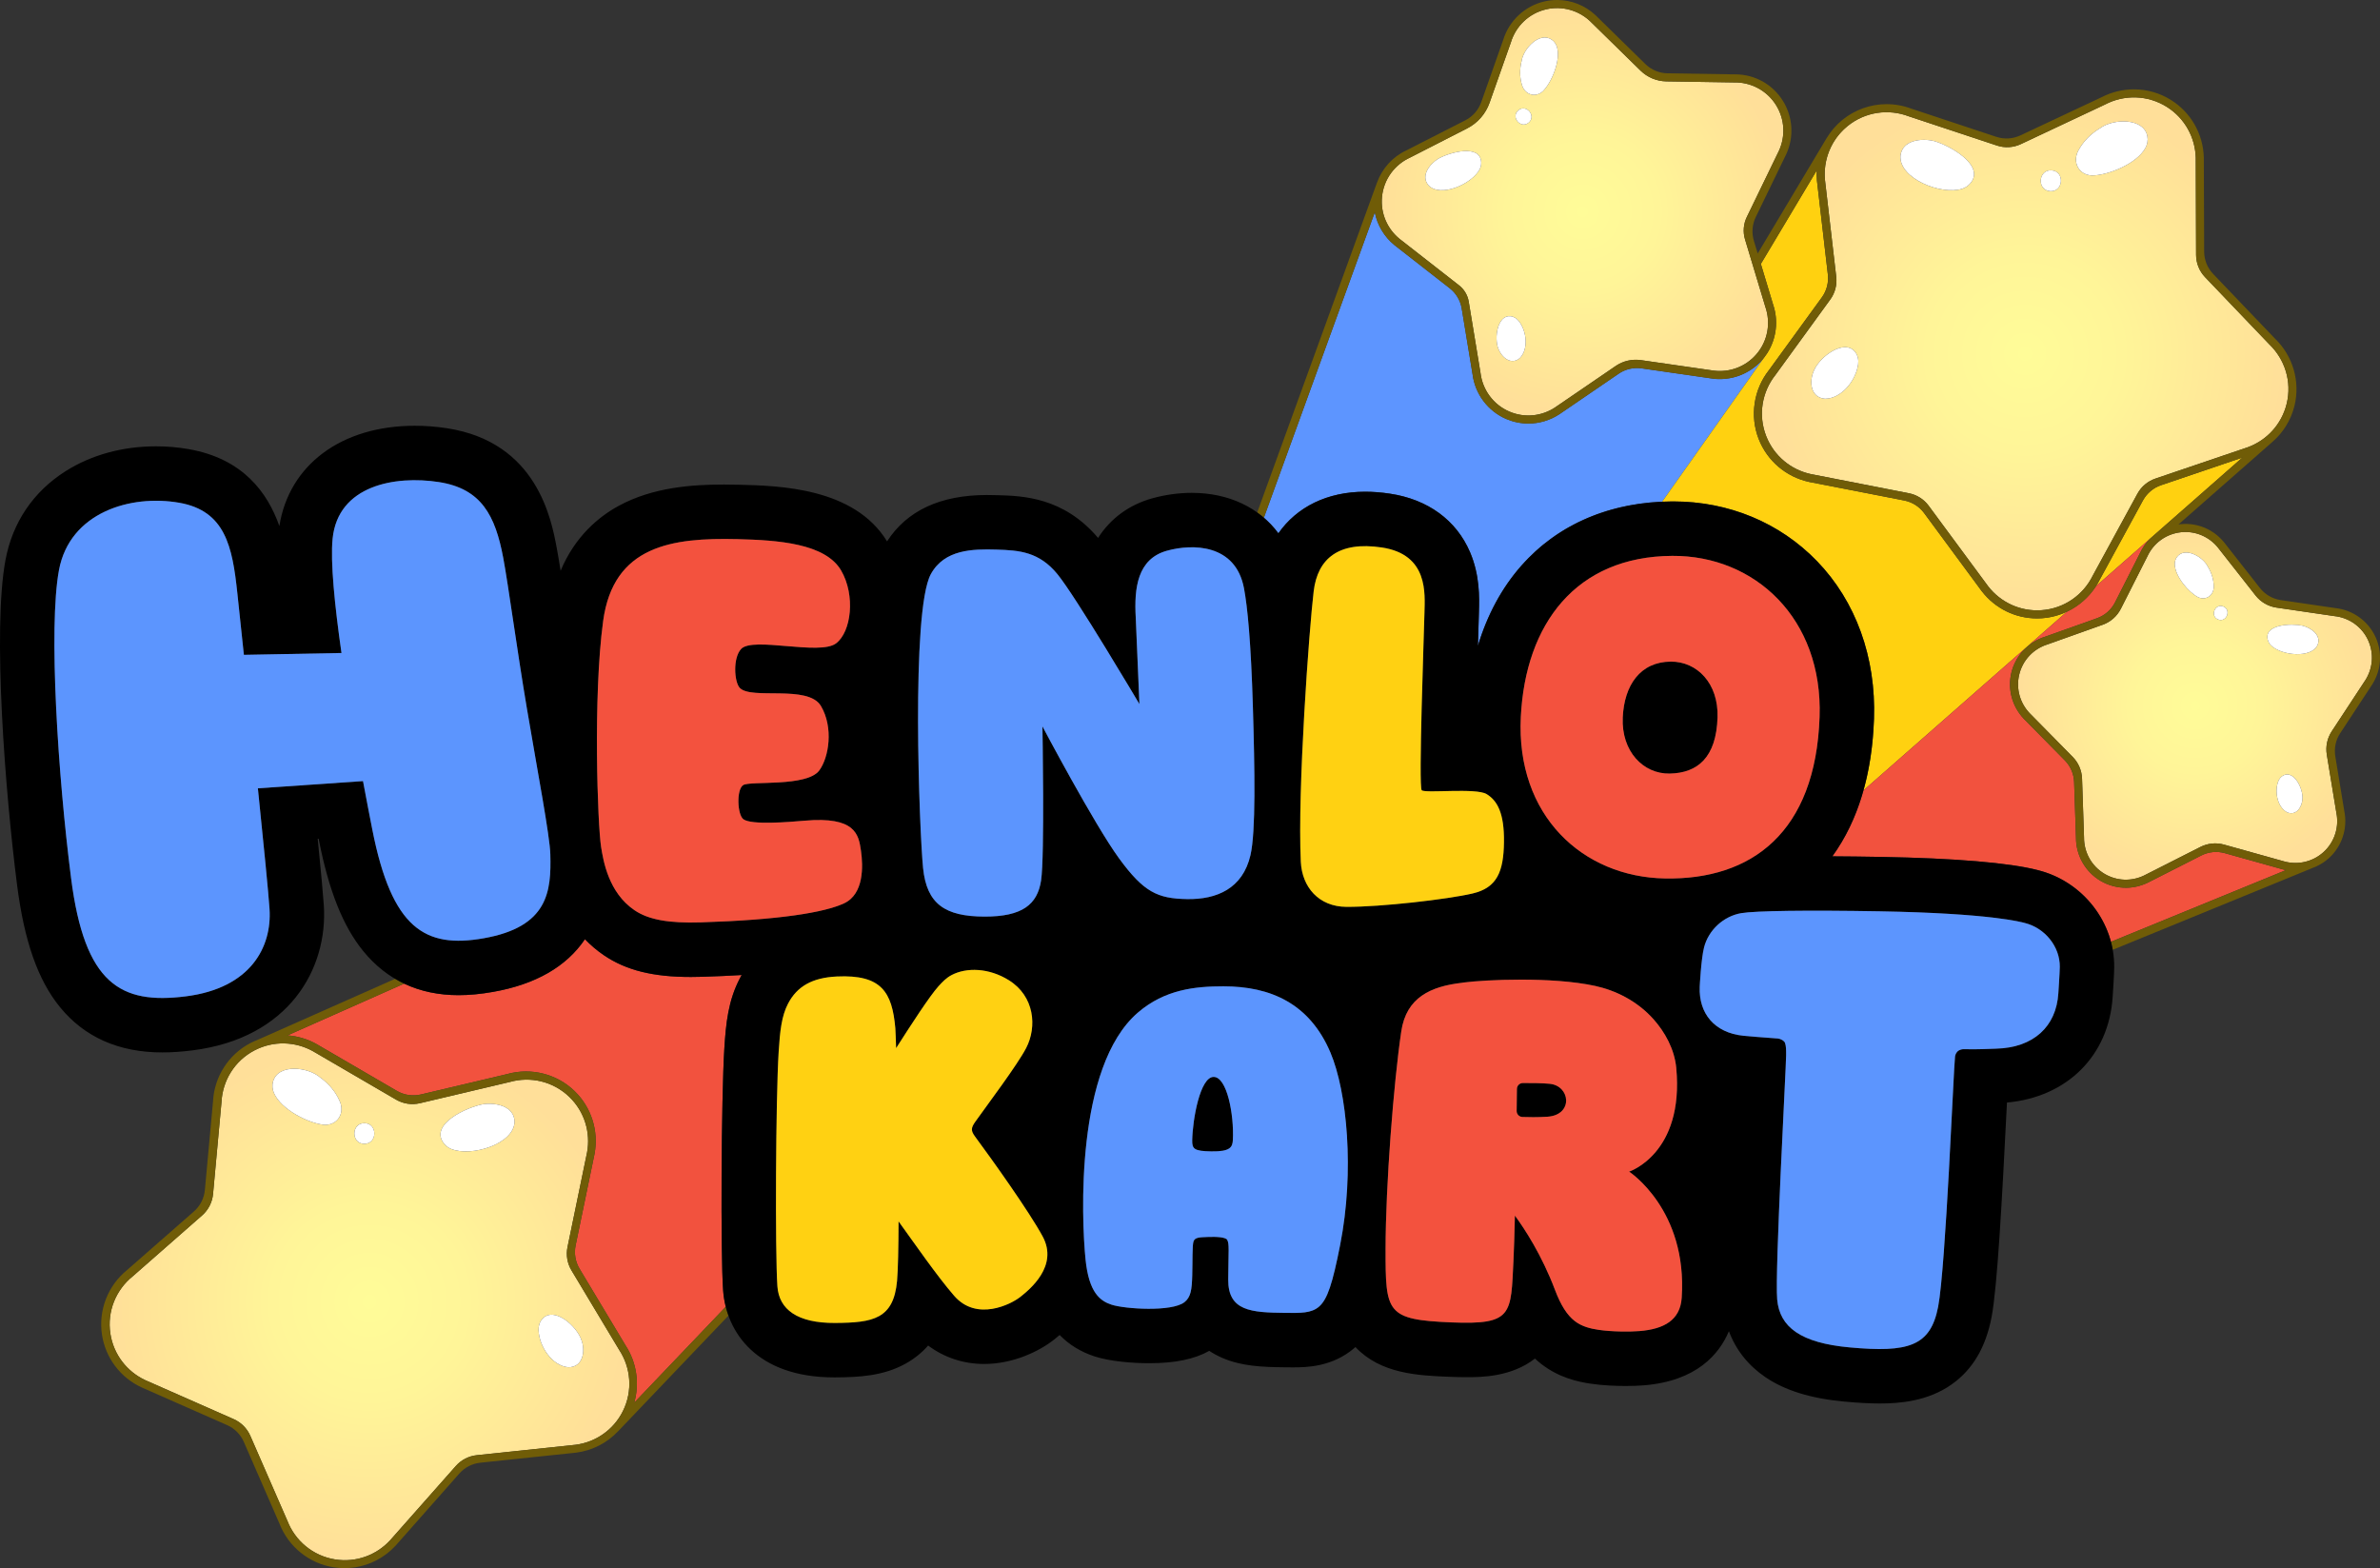 <?xml version="1.0" encoding="UTF-8"?><svg id="Layer_2" xmlns="http://www.w3.org/2000/svg" xmlns:xlink="http://www.w3.org/1999/xlink" viewBox="0 0 1180.724 777.927"><rect x="0" y="0" width="1180.724" height="777.927" fill="#333333" stroke="none"/><defs><style>.cls-1{fill:#5c95fe;}.cls-2{fill:#fff;}.cls-3{fill:#f2523e;}.cls-4{fill:url(#radial-gradient-4);}.cls-5{fill:#ffd112;}.cls-6{fill:url(#radial-gradient);}.cls-7{fill:#705c07;}.cls-8{fill:#5d95ff;}.cls-9{fill:url(#radial-gradient-2);}.cls-10{fill:#ffd110;}.cls-11{fill:url(#radial-gradient-3);}.cls-12{fill:#f3523e;}</style><radialGradient id="radial-gradient" cx="183.308" cy="645.805" fx="183.308" fy="645.805" r="128.55" gradientUnits="userSpaceOnUse"><stop offset="0" stop-color="#fffc98"/><stop offset=".378" stop-color="#fff598"/><stop offset=".915" stop-color="#ffe298"/><stop offset="1" stop-color="#ffdf99"/></radialGradient><radialGradient id="radial-gradient-2" cx="1088.945" cy="350.155" fx="1088.945" fy="350.155" r="87.016" xlink:href="#radial-gradient"/><radialGradient id="radial-gradient-3" cx="1004.702" cy="175.547" fx="1004.702" fy="175.547" r="128.932" xlink:href="#radial-gradient"/><radialGradient id="radial-gradient-4" cx="785.113" cy="105.056" fx="785.113" fy="105.056" r="100.337" xlink:href="#radial-gradient"/></defs><g id="logo_color"><g id="star_trail"><path class="cls-3" d="m348.521,484.563c-1.979.062-3.914.094-5.749.094-18.841,0-32.134-3.307-43.098-10.725-3.611-2.443-6.747-5.152-9.48-8.011-9.192,13.627-24.503,22.415-45.574,26.137-6.193,1.094-11.788,1.626-17.103,1.626h-.004c-9.972,0-18.992-1.925-27.011-5.723l-30.368,13.476-27.495,12.201c4.909.354,9.76,1.757,14.214,4.211l.325.188c.333.187.714.404,1.09.635l38.643,22.509c3.586,2.089,7.837,2.721,11.875,1.767l42.897-10.137c11.822-3.307,24.612-.06,33.4,8.483,8.265,8.034,11.966,19.611,9.901,30.968l-.074.364c-.073.382-.159.813-.258,1.244l-9.086,43.967c-.823,3.981-.118,8.125,1.973,11.61l22.772,37.947c5.551,8.452,7.054,18.88,4.355,28.424l45.382-47.551c-.687-2.739-1.122-5.505-1.314-8.248-1.29-18.438-.895-95.729.613-119.858.783-12.525,1.906-23.799,7.747-34.911.271-.515.559-1.036.856-1.559-5.913.355-12.361.652-19.432.874Z"/><path class="cls-8" d="m874.388,178.34c-5.311,6.171-13.028,9.71-21.176,9.71h-.475c-.957,0-1.912-.066-2.859-.199l-.308-.043c-.303-.039-.655-.087-1.007-.146l-34.154-4.92c-3.988-.575-8.047.368-11.374,2.641l-28.529,19.494c-.276.198-.559.388-.842.575l-.14.095c-4.627,3.003-9.895,4.564-15.305,4.564-3.776,0-7.464-.758-10.962-2.252-9.108-3.894-15.515-12.418-16.735-22.26l-5.376-32.579c-.655-3.968-2.778-7.545-5.948-10.02l-26.457-20.659c-.274-.205-.543-.417-.809-.632l-.199-.155c-5.101-4.185-8.474-9.948-9.704-16.243l-55.025,151.528c2.667,2.295,5.089,4.869,7.209,7.731,9.165-13.114,24.239-20.631,43.061-20.631,3.88,0,7.988.32,12.21.951,18.872,2.82,33.008,13.132,39.807,29.035,4.921,11.512,4.605,22.613,4.417,29.246-.013.472-.026.924-.035,1.352-.039,1.866-.179,6.334-.367,12.337-.033,1.048-.07,2.247-.111,3.559,4.611-15.348,11.857-28.819,21.568-39.806,17.289-19.558,41.362-30.467,69.844-31.728l50.604-71.571c-.269.345-.537.691-.824,1.025Z"/><path class="cls-10" d="m1069.065,265.094h0s26.384-23.174,26.384-23.174l16.968-14.904-40.305,13.682c-3.842,1.304-7.052,4.005-8.995,7.567l-21.346,39.139c-.57,1.156-1.215,2.261-1.902,3.333l28.602-25.123.593-.521Z"/><path class="cls-10" d="m1010.603,306.781c-10.792,0-20.787-4.909-27.424-13.467l-.221-.296c-.24-.315-.506-.669-.76-1.031l-27.622-37.437c-2.403-3.257-5.94-5.493-9.912-6.268l-45.755-8.924c-.344-.058-.777-.145-1.21-.236l-.224-.043c-11.424-2.512-20.724-10.439-24.967-21.223-4.511-11.466-2.556-24.588,5.099-34.266l26.211-36.062c2.385-3.282,3.449-7.341,2.981-11.371l-5.236-45.02c-.049-.35-.097-.789-.141-1.227l-.037-.316c-.158-1.713-.173-3.418-.081-5.106l-12.395,20.744-15.353,25.694,6.046,20.058c2.787,8.063,1.692,16.935-2.777,24.038l.007.003-.058.082c-.481.758-1.003,1.493-1.561,2.208l-50.604,71.571c1.612-.071,3.234-.118,4.874-.128l.61-.002c27.534,0,52.872,10.53,71.348,29.65,19.26,19.931,29.29,47.695,28.245,78.179-.443,12.909-2.2,24.752-5.222,35.519l100.935-88.656c-3.848,1.817-8.04,2.953-12.4,3.251-.796.054-1.602.082-2.396.082Z"/><path class="cls-3" d="m1132.384,431.261c-.245-.064-.533-.142-.823-.23l-27.835-7.793c-3.883-1.087-8.033-.678-11.629,1.147l-25.817,13.102c-.177.097-.447.231-.717.364l-.167.084c-3.268,1.561-6.819,2.399-10.349,2.461-4.56.08-9.055-1.11-12.999-3.44-7.552-4.463-12.202-12.682-12.151-21.465l-.927-27.505c-.137-4.053-1.793-7.907-4.639-10.796l-19.686-19.981c-.157-.151-.375-.375-.592-.601l-.108-.111c-5.718-6.086-7.996-14.49-6.15-22.54,1.961-8.55,8.379-15.475,16.763-18.091l25.775-9.179c3.884-1.383,7.088-4.204,8.952-7.881l12.388-24.438c1.248-2.725,2.973-5.149,5.04-7.208l.753-.661-27.596,24.239c-3.557,5.553-8.603,9.94-14.472,12.711l-100.935,88.656c-3.467,12.354-8.604,23.285-15.423,32.705,7.416.041,15.406.135,23.871.284,37.02.649,64.03,2.924,78.112,6.575l-.07-.017c17.921,4.434,31.74,18.487,36.3,35.554l86.814-35.554c-.565-.11-1.126-.24-1.682-.391Z"/></g><g id="star"><path class="cls-6" d="m307.138,669.594l-23.633-39.38c-2.083-3.471-2.785-7.599-1.965-11.564l9.428-45.614c.088-.379.163-.76.236-1.142l.057-.277h0c1.759-9.673-1.175-20.017-8.754-27.385-8.105-7.879-19.461-10.345-29.61-7.478l-44.559,10.53c-4.022.951-8.256.321-11.827-1.76l-40.123-23.372c-.332-.204-.669-.396-1.007-.587l-.245-.143h0c-8.611-4.744-19.351-5.252-28.746-.41-10.048,5.179-15.997,15.161-16.507,25.694l-4.188,45.599c-.378,4.113-2.319,7.924-5.424,10.649l-34.425,30.203c-8.223,6.602-12.805,17.281-11.091,28.455,1.603,10.448,8.325,18.839,17.223,23.019h0s.259.115.259.115c.353.162.707.322,1.067.47l42.618,18.789c3.704,1.633,6.658,4.599,8.277,8.309l18.363,42.098c3.794,9.839,12.579,17.446,23.745,19.205,10.441,1.644,20.477-2.213,27.161-9.423h0s.188-.212.188-.212c.261-.287.521-.576.772-.874l31.709-35.852c2.672-3.021,6.378-4.931,10.389-5.354l47.598-5.022c.388-.031.774-.076,1.159-.122l.282-.03h0c9.75-1.261,18.715-7.196,23.435-16.654,5.047-10.115,3.949-21.683-1.863-30.483Zm-146.119-111.583c-7.771-.628-21.596-7.558-25.136-15.81-.761-1.774-.949-3.775-.435-5.636,2.494-9.035,17.488-7.329,23.5-1.966,4.222,3.054,7.663,7.088,9.691,11.915,2.416,5.75-1.127,11.673-7.62,11.497Zm19.735,9.416c-6.606,0-6.595-10.25,0-10.25s6.595,10.25,0,10.25Zm42.96,2.502c-1.425-.6-2.676-1.585-3.608-2.819-7.092-9.385,11.444-17.822,19.404-19.302,6.121-.97,15.602.772,15.762,8.643-.227,11.153-21.651,17.648-31.558,13.478Zm58.202,108.35c-8.007-.743-14.374-10.217-14.73-18.241-.094-2.13.498-4.282,1.947-5.846,5.821-6.283,17.166,3.771,19.376,10.735,1.985,5.436.697,13.396-6.593,13.352Z"/><path class="cls-2" d="m288.509,664.927c-2.21-6.964-13.555-17.018-19.376-10.735-1.449,1.564-2.042,3.716-1.947,5.846.356,8.023,6.723,17.497,14.73,18.241,7.29.045,8.578-7.915,6.593-13.352Z"/><path class="cls-2" d="m239.51,547.808c-7.96,1.48-26.497,9.917-19.404,19.302.932,1.234,2.183,2.219,3.608,2.819,9.908,4.17,31.331-2.325,31.558-13.478-.16-7.871-9.641-9.613-15.762-8.643Z"/><path class="cls-2" d="m168.639,546.514c-2.028-4.827-5.468-8.86-9.691-11.915-6.012-5.364-21.006-7.069-23.5,1.966-.514,1.861-.326,3.862.435,5.636,3.54,8.251,17.365,15.182,25.136,15.81,6.493.177,10.036-5.747,7.62-11.497Z"/><path class="cls-2" d="m180.754,557.177c-6.595,0-6.606,10.25,0,10.25s6.606-10.25,0-10.25Z"/><path class="cls-9" d="m1174.901,317.769c-3.145-7.005-9.698-11.406-16.824-12.137l-28.707-4.206c-4.105-.601-7.822-2.756-10.384-6.018l-18.192-23.164c-.158-.212-.323-.418-.489-.623l-.119-.151h0c-4.249-5.152-10.903-8.163-18.049-7.458-7.641.754-13.898,5.567-16.858,12.09l-13.117,25.893c-1.875,3.702-5.101,6.542-9.01,7.935l-27.329,9.732c-6.846,2.109-12.413,7.706-14.129,15.19-1.604,6.998.539,13.981,5.111,18.848h0s.135.138.135.138c.182.191.366.38.556.564l20.773,21.083c2.852,2.894,4.511,6.755,4.648,10.816l.982,29.139c-.068,7.163,3.574,14.166,10.184,18.073,6.181,3.653,13.484,3.73,19.51.852h0s.172-.087.172-.087c.237-.116.473-.233.706-.358l27.186-13.778c3.61-1.83,7.775-2.24,11.674-1.151l29.354,8.202c.253.077.508.146.763.213l.185.052h0c6.472,1.646,13.62.143,18.968-4.647,5.72-5.123,7.924-12.703,6.458-19.714l-4.728-28.771c-.659-4.009.214-8.119,2.445-11.515l16.254-24.734c.15-.217.293-.439.435-.662l.106-.161h0c3.533-5.668,4.271-12.934,1.331-19.484Zm-84.417-21.508c-4.692-2.42-11.523-10.36-11.581-16.441-.013-1.307.392-2.607,1.199-3.636,3.917-4.995,12.842-.015,15.199,4.906,1.841,3.011,2.939,6.429,2.946,9.975.009,4.224-3.751,7.001-7.763,5.195Zm9.875,11.035c-4.128-1.724-1.446-8.127,2.675-6.405,4.128,1.724,1.446,8.127-2.675,6.405Zm41.89,89.055c-.179,3.915-3.061,8.554-7.605,6.623-4.81-2.555-6.316-10.137-4.444-15.244.497-1.356,1.429-2.546,2.743-3.145,5.278-2.407,9.743,6.837,9.306,11.766Zm7.543-76.464c-3.053,6.91-18.136,5.378-23.239.185-.734-.747-1.258-1.689-1.519-2.703-1.983-7.716,11.803-8.15,17.164-6.998,4.079.991,9.549,4.555,7.594,9.515Z"/><path class="cls-2" d="m1142.249,396.352c.437-4.929-4.029-14.173-9.306-11.766-1.314.599-2.246,1.79-2.743,3.145-1.872,5.107-.366,12.689,4.444,15.244,4.544,1.931,7.426-2.707,7.605-6.623Z"/><path class="cls-2" d="m1142.198,310.372c-5.361-1.153-19.147-.718-17.164,6.998.261,1.014.785,1.956,1.519,2.703,5.103,5.192,20.187,6.725,23.239-.185,1.955-4.96-3.516-8.524-7.594-9.515Z"/><path class="cls-2" d="m1098.247,291.065c-.007-3.546-1.105-6.964-2.946-9.975-2.357-4.921-11.282-9.901-15.199-4.906-.807,1.029-1.212,2.328-1.199,3.636.058,6.08,6.889,14.02,11.581,16.441,4.012,1.805,7.771-.972,7.763-5.196Z"/><path class="cls-2" d="m1103.034,300.891c-4.121-1.721-6.803,4.681-2.675,6.405,4.121,1.721,6.803-4.681,2.675-6.405Z"/><path class="cls-11" d="m1125.823,170.832l-31.896-33.351c-2.835-2.965-4.424-6.905-4.439-11.007l-.166-46.801c.008-.391.003-.782-.004-1.173v-.285s-.002,0-.002,0c-.272-9.887-5.302-19.462-14.289-25.146-9.611-6.078-21.302-6.154-30.699-1.229l-41.777,19.653c-3.713,1.747-7.956,2.001-11.851.71l-43.802-14.52c-9.916-3.77-21.515-2.303-30.334,4.876-8.247,6.713-12.101,16.82-11.194,26.668h0s.033.284.033.284c.039.389.081.777.135,1.165l5.424,46.629c.464,3.991-.589,8.011-2.952,11.261l-27.216,37.443c-6.603,8.304-8.726,19.8-4.562,30.383,3.893,9.895,12.353,16.636,22.012,18.761h0s.28.055.28.055c.382.08.765.159,1.151.224l47.339,9.258c3.928.768,7.426,2.98,9.804,6.2l28.656,38.8c.225.32.46.633.696.944l.169.229h0c6.06,7.816,15.777,12.57,26.386,11.845,11.345-.775,20.822-7.621,25.494-17.146l22.163-40.639c1.924-3.528,5.104-6.203,8.909-7.494l44.453-15.087c.373-.117.742-.246,1.111-.377l.27-.092h0c9.287-3.403,16.766-11.218,19.296-21.546,2.706-11.045-.941-22.153-8.598-29.496Zm-203.99,9.873c-1.054,8.057-8.293,17.056-16.429,17.112-7.353-.587-7.961-8.722-5.49-14.031,2.831-6.829,15.139-15.982,20.463-9.144,1.325,1.702,1.736,3.923,1.456,6.062Zm55.51-89.601c-1.047,1.163-2.393,2.047-3.881,2.529-10.349,3.346-31.383-5.058-30.646-16.321.843-7.92,10.552-8.856,16.638-7.347,7.896,2.182,25.852,12.293,17.889,21.139Zm39.643,3.728c-6.648-.571-5.772-10.905.888-10.332,6.648.571,5.771,10.905-.888,10.332Zm47.418-21.543c-4.283,8.012-18.821,13.8-26.709,13.76-6.561-.384-9.619-6.662-6.686-12.25,2.462-4.69,6.28-8.458,10.801-11.171,6.525-4.886,21.789-5.307,23.52,4.017.357,1.921-.006,3.921-.927,5.644Z"/><path class="cls-2" d="m899.915,183.787c2.831-6.829,15.139-15.982,20.463-9.144,1.325,1.702,1.736,3.923,1.456,6.062-1.054,8.057-8.293,17.056-16.429,17.112-7.353-.587-7.962-8.722-5.49-14.031Z"/><path class="cls-2" d="m959.455,69.966c7.896,2.182,25.852,12.293,17.889,21.139-1.047,1.163-2.393,2.047-3.881,2.529-10.349,3.346-31.383-5.058-30.646-16.321.843-7.92,10.551-8.856,16.638-7.347Z"/><path class="cls-2" d="m1031.011,74.801c2.462-4.69,6.28-8.458,10.801-11.171,6.525-4.886,21.789-5.307,23.52,4.017.357,1.921-.006,3.921-.927,5.644-4.283,8.012-18.821,13.8-26.709,13.76-6.561-.384-9.619-6.662-6.686-12.25Z"/><path class="cls-2" d="m1017.875,84.501c6.648.571,5.772,10.905-.888,10.332s-5.772-10.905.888-10.332Z"/><path class="cls-4" d="m881.171,52.256c-4.643-7.542-12.796-11.597-21.056-11.369l-33.467-.523c-4.782-.075-9.352-1.983-12.768-5.33l-.567-.556-23.704-23.224c-.213-.218-.432-.43-.652-.639l-.159-.155h0c-5.63-5.258-13.69-7.707-21.758-5.834-8.628,2.003-15.065,8.443-17.476,16.347l-10.595,30.018c-1.942,5.502-5.92,10.049-11.115,12.704l-28.35,14.488c-7.515,3.435-13.047,10.668-13.891,19.484-.79,8.244,2.705,15.91,8.661,20.795h0s.175.137.175.137c.237.191.475.38.72.562l28.673,22.389c2.559,1.998,4.273,4.885,4.801,8.088l.147.892,5.695,34.501c.992,8.203,6.204,15.669,14.348,19.151,7.616,3.255,15.981,2.253,22.443-1.94h0s.183-.125.183-.125c.254-.168.507-.337.754-.515l29.395-20.085c3.628-2.463,8.043-3.487,12.384-2.872l1.318.186,33.92,4.887c.301.051.602.091.904.13l.22.032h0c7.648.915,15.599-1.871,21.001-8.149,5.777-6.714,7.166-15.713,4.441-23.514l-10.083-33.449c-1.11-3.684-.795-7.651.885-11.112l.032-.066,15.434-31.828c.139-.271.27-.546.399-.822l.097-.2h0c3.195-7.01,2.953-15.432-1.388-22.484Zm-147.068,31.665c-3.795,7.464-19.806,14.378-25.551,7.858-3.864-4.762.899-10.568,5.028-13.07,5.479-3.124,20.749-7.43,21.252,1.72.066,1.203-.182,2.418-.728,3.492Zm19.884,93.726c-4.314,3.694-9.084-.393-10.638-4.625-2.189-5.254-.498-16.941,6.125-16.132,1.649.201,3.084,1.184,4.099,2.498,3.824,4.951,4.803,13.789.414,18.26Zm4.411-116.825c-3.923,3.318-9.085-2.774-5.156-6.097,3.923-3.318,9.085,2.774,5.156,6.097Zm7.002-15.528c-3.773,3.371-8.86,1.63-10.316-3.005-1.222-3.891-1.204-8.021-.229-11.962.878-6.215,8.939-14.772,14.967-10.652,1.242.849,2.136,2.133,2.576,3.571,2.045,6.689-2.692,17.766-6.998,22.048Z"/><path class="cls-2" d="m743.349,173.022c-2.189-5.254-.498-16.941,6.125-16.132,1.649.201,3.084,1.184,4.099,2.498,3.824,4.951,4.803,13.789.414,18.26-4.314,3.694-9.084-.393-10.638-4.625Z"/><path class="cls-2" d="m713.579,78.71c5.48-3.124,20.749-7.43,21.252,1.72.066,1.203-.182,2.418-.728,3.492-3.795,7.464-19.806,14.378-25.551,7.858-3.864-4.762.899-10.568,5.028-13.07Z"/><path class="cls-2" d="m755.083,42.289c-1.222-3.891-1.204-8.021-.229-11.962.878-6.215,8.939-14.772,14.967-10.652,1.242.849,2.136,2.133,2.576,3.571,2.045,6.689-2.692,17.766-6.998,22.048-3.773,3.371-8.86,1.63-10.316-3.005Z"/><path class="cls-2" d="m753.242,54.726c3.923-3.318,9.085,2.774,5.156,6.097-3.923,3.318-9.085-2.774-5.156-6.097Z"/></g><g id="star_outline"><path class="cls-7" d="m360.05,648.267l-45.382,47.551c2.699-9.545,1.196-19.972-4.355-28.424l-22.772-37.947c-2.091-3.485-2.796-7.63-1.973-11.61l9.086-43.967c.099-.43.185-.862.258-1.244l.074-.364c2.065-11.357-1.637-22.934-9.901-30.968-8.788-8.543-21.578-11.79-33.4-8.483l-42.897,10.137c-4.039.954-8.289.322-11.875-1.767l-38.643-22.509c-.375-.231-.757-.448-1.09-.635l-.325-.188c-4.454-2.454-9.305-3.857-14.214-4.211l57.863-25.676c-1.531-.725-3.023-1.525-4.48-2.388l-68.331,30.322c-1.06.411-2.107.87-3.134,1.391h-.003s0,.001,0,.002c-.069.035-.14.064-.209.1-10.895,5.615-18.04,16.709-18.665,28.968l-4.035,43.932c-.38,4.133-2.331,7.962-5.452,10.697l-33.132,29.04c-9.552,7.709-14.329,20.008-12.471,32.124,1.748,11.393,9.029,21.125,19.476,26.034l.293.13c.399.182.799.363,1.12.495l41.17,18.151c3.719,1.64,6.686,4.618,8.311,8.344l17.691,40.564c4.446,11.44,14.716,19.727,26.823,21.634,7.298,1.148,14.618-.028,21.168-3.404,3.589-1.85,6.802-4.29,9.549-7.25l.207-.234c.288-.315.573-.634.849-.961l30.611-34.646c2.685-3.039,6.412-4.959,10.444-5.383l45.981-4.829c.426-.035.848-.082,1.213-.128l.371-.041c4.005-.517,7.856-1.718,11.447-3.568,3.527-1.818,6.647-4.203,9.307-7.035.034-.034.076-.058.109-.093l54.661-57.274c-.522-1.449-.971-2.914-1.341-4.389Zm-51.049,51.809c-4.719,9.458-13.685,15.393-23.435,16.653h0s-.282.03-.282.03c-.386.046-.772.09-1.159.122l-47.598,5.022c-4.01.423-7.717,2.333-10.389,5.354l-31.709,35.852c-.251.298-.51.586-.772.874l-.188.212h0c-6.684,7.21-16.72,11.067-27.161,9.423-11.166-1.758-19.951-9.365-23.745-19.205l-18.363-42.098c-1.618-3.71-4.573-6.676-8.277-8.309l-42.618-18.789c-.36-.148-.714-.308-1.067-.47l-.259-.114h0c-8.898-4.181-15.621-12.572-17.223-23.02-1.714-11.173,2.867-21.853,11.091-28.455l34.425-30.203c3.105-2.724,5.046-6.535,5.424-10.649l4.188-45.599c.51-10.533,6.459-20.515,16.507-25.694,9.396-4.842,20.135-4.334,28.746.41h0s.245.142.245.142c.338.19.676.383,1.007.587l40.123,23.372c3.571,2.08,7.805,2.71,11.827,1.76l44.559-10.53c10.148-2.867,21.504-.401,29.61,7.478,7.579,7.368,10.513,17.712,8.754,27.384h0s-.057.278-.057.278c-.073.381-.148.763-.236,1.142l-9.428,45.614c-.819,3.965-.118,8.092,1.965,11.564l23.633,39.38c5.812,8.799,6.91,20.368,1.863,30.483Z"/><path class="cls-7" d="m1178.551,316.131c-3.593-8.003-11.241-13.54-19.976-14.469l-27.068-3.967c-4.09-.599-7.794-2.746-10.347-5.997l-17.161-21.849c-.19-.255-.389-.505-.549-.701l-.178-.225c-4.832-5.859-11.943-9.143-19.511-9.011-.669.012-1.347.051-2.017.117-.337.033-.67.086-1.004.133l46.486-40.831c5.41-4.651,9.332-10.916,11.08-18.053,2.933-11.967-.766-24.708-9.649-33.273l-30.692-32.093c-2.863-2.993-4.467-6.972-4.482-11.114l-.161-45.047c.009-.441.004-.882-.003-1.28l-.004-.368c-.318-11.6-6.355-22.223-16.149-28.417-5.56-3.516-11.961-5.375-18.513-5.375-5.583,0-11.149,1.363-16.102,3.941l-40.221,18.908c-3.749,1.762-8.031,2.018-11.963.715l-42.13-13.966c-3.946-1.489-8.088-2.244-12.312-2.244-7.943,0-15.716,2.766-21.886,7.788-3.149,2.563-5.762,5.619-7.799,8.995l-.008-.005-34.238,57.297-1.896-6.291c-1.177-3.904-.842-8.107.936-11.775l14.586-30.082c.163-.317.317-.638.452-.929l.127-.266c3.871-8.493,3.265-18.302-1.622-26.24-5.119-8.316-14.017-13.282-23.801-13.282-.228,0-.454.003-.682.008l-32.81-.514c-4.125-.065-8.067-1.71-11.013-4.597l-23.798-23.315c-.247-.253-.501-.499-.723-.709l-.222-.215c-5.204-4.86-11.972-7.536-19.058-7.536-2.121,0-4.253.245-6.335.729-9.649,2.241-17.447,9.513-20.371,18.99l-10.928,30.962c-1.375,3.896-4.193,7.115-7.873,8.993l-29.205,14.908c-6.888,3.176-12.111,9.01-14.614,15.988l-.013-.005-59.429,163.655c1.146.821,2.239,1.704,3.304,2.62l55.025-151.528c1.231,6.295,4.603,12.058,9.704,16.243l.199.155c.266.215.534.428.809.632l26.457,20.659c3.17,2.475,5.293,6.052,5.948,10.02l5.376,32.579c1.221,9.842,7.627,18.366,16.735,22.26,3.498,1.495,7.186,2.252,10.962,2.252,5.41,0,10.678-1.561,15.305-4.564l.14-.095c.283-.188.565-.377.842-.575l28.529-19.494c3.327-2.273,7.385-3.216,11.374-2.641l34.154,4.92c.352.059.704.107,1.007.146l.308.043c.947.132,1.903.199,2.859.199h.475c8.147,0,15.865-3.539,21.176-9.71,6.46-7.508,8.454-17.982,5.214-27.356l-6.046-20.058,27.749-46.439c-.092,1.688-.077,3.393.081,5.106l.037.316c.044.438.092.876.141,1.227l5.236,45.02c.469,4.03-.595,8.089-2.981,11.371l-26.211,36.062c-7.654,9.678-9.609,22.8-5.099,34.266,4.243,10.784,13.543,18.71,24.967,21.223l.224.043c.433.091.866.179,1.21.236l45.755,8.924c3.972.775,7.509,3.011,9.912,6.268l27.622,37.437c.254.362.52.716.76,1.031l.221.296c6.637,8.558,16.632,13.467,27.424,13.467.794,0,1.6-.028,2.396-.082,12.294-.84,23.311-8.23,28.773-19.295l21.346-39.139c1.942-3.562,5.153-6.263,8.995-7.567l40.305-13.682-43.214,37.957.005.012c-.048.036-.096.073-.143.109l-2.351,2.065c-2.067,2.059-3.792,4.484-5.04,7.208l-12.388,24.438c-1.864,3.677-5.068,6.498-8.952,7.881l-25.775,9.179c-8.384,2.617-14.803,9.541-16.763,18.091-1.845,8.05.432,16.454,6.15,22.54l.108.111c.217.226.435.45.592.601l19.686,19.981c2.846,2.889,4.502,6.743,4.639,10.796l.927,27.505c-.051,8.783,4.599,17.002,12.151,21.465,3.944,2.331,8.439,3.521,12.999,3.44,3.53-.062,7.081-.9,10.349-2.461l.167-.084c.27-.134.54-.267.717-.364l25.817-13.102c3.596-1.825,7.746-2.234,11.629-1.147l27.835,7.793c.29.088.577.166.823.23.556.151,1.118.281,1.682.391l-86.814,35.554c.349,1.305.642,2.627.88,3.963l99.212-40.622c.451-.167.893-.353,1.334-.546l.555-.227-.007-.016c2.179-1.018,4.223-2.338,6.043-3.968,6.535-5.852,9.49-14.82,7.723-23.425l-4.466-27.169c-.656-3.994.213-8.089,2.436-11.471l15.364-23.382c.177-.257.346-.519.484-.735l.154-.238c4.375-7.017,4.968-15.704,1.586-23.238Zm-302.754-163.913c2.725,7.801,1.336,16.8-4.441,23.514-5.402,6.278-13.353,9.064-21.001,8.148h0s-.22-.031-.22-.031c-.302-.039-.603-.08-.904-.13l-33.92-4.887-1.318-.186c-4.341-.614-8.756.41-12.384,2.872l-29.395,20.085c-.248.178-.5.347-.754.515l-.183.125h0c-6.462,4.192-14.827,5.195-22.443,1.94-8.144-3.481-13.357-10.947-14.348-19.151l-5.695-34.501-.147-.892c-.529-3.203-2.243-6.09-4.801-8.088l-28.673-22.389c-.245-.182-.483-.371-.72-.562l-.175-.137h0c-5.956-4.885-9.451-12.551-8.661-20.796.845-8.817,6.376-16.049,13.891-19.484l28.35-14.488c5.195-2.655,9.174-7.202,11.115-12.704l10.595-30.018c2.411-7.904,8.848-14.343,17.476-16.347,8.067-1.873,16.128.576,21.758,5.834h0s.159.155.159.155c.22.21.44.421.652.639l23.704,23.224.567.556c3.416,3.347,7.986,5.255,12.768,5.33l33.467.523c8.26-.228,16.413,3.827,21.056,11.369,4.342,7.053,4.583,15.474,1.388,22.484h0s-.097.2-.097.2c-.129.276-.259.551-.399.822l-15.434,31.828-.032.066c-1.68,3.462-1.995,7.428-.885,11.112l3.504,11.622,1.159,3.846,5.421,17.981Zm193.495,85.212c-3.805,1.291-6.985,3.966-8.909,7.494l-22.163,40.639c-4.672,9.525-14.149,16.371-25.494,17.146-10.609.725-20.325-4.029-26.386-11.845h0s-.169-.229-.169-.229c-.237-.311-.471-.623-.696-.944l-28.656-38.8c-2.378-3.22-5.876-5.432-9.804-6.2l-47.339-9.258c-.386-.066-.769-.144-1.151-.224l-.28-.055h0c-9.659-2.126-18.119-8.867-22.012-18.762-4.163-10.582-2.04-22.079,4.562-30.383l27.216-37.443c2.362-3.25,3.416-7.27,2.952-11.261l-5.424-46.629c-.054-.388-.096-.776-.135-1.165l-.033-.283h0c-.579-6.279.787-12.658,3.982-18.199.066-.109.132-.218.197-.327h0c1.794-3.023,4.129-5.794,7.015-8.143,8.819-7.179,20.418-8.646,30.334-4.876l43.802,14.52c3.895,1.291,8.138,1.037,11.851-.71l41.777-19.653c9.397-4.924,21.088-4.849,30.699,1.229,8.987,5.683,14.018,15.259,14.289,25.146h0s0,.285,0,.285c.007.391.012.781.004,1.173l.166,46.801c.015,4.102,1.604,8.042,4.439,11.007l31.896,33.351c7.657,7.343,11.303,18.451,8.598,29.496-2.53,10.328-10.009,18.143-19.296,21.545h0s-.27.092-.27.092c-.368.131-.737.26-1.111.377l-44.453,15.087Zm106.39,95.309c-.26.79-.567,1.565-.92,2.318-.176.377-.364.749-.563,1.115-.199.366-.409.727-.63,1.081h0s-.106.161-.106.161c-.142.223-.285.444-.435.662l-16.254,24.734c-1.395,2.122-2.258,4.523-2.549,7.005-.116.993-.141,1.998-.072,3.003.035.503.093,1.005.176,1.507l4.728,28.771c1.1,5.259.135,10.837-2.829,15.459-.988,1.541-2.198,2.975-3.628,4.256-.369.33-.748.641-1.133.94-.082.064-.167.122-.25.185-.318.24-.641.471-.969.689-.069.046-.138.089-.207.133-.361.234-.726.457-1.098.666-.036.02-.072.04-.108.06-.416.232-.838.449-1.266.649h0c-1.264.594-2.572,1.057-3.905,1.38h0c-1.648.399-3.333.594-5.015.584-.004,0-.007,0-.011,0-.392-.003-.783-.018-1.173-.042-.031-.002-.062-.002-.094-.004-.363-.024-.724-.062-1.085-.105-.058-.007-.116-.01-.175-.017-.345-.044-.689-.102-1.032-.164-.071-.013-.144-.021-.215-.034-.413-.079-.823-.17-1.232-.273h0s-.185-.051-.185-.051c-.255-.067-.51-.136-.763-.213l-29.354-8.202c-3.898-1.089-8.063-.678-11.674,1.151l-27.186,13.778c-.233.125-.469.242-.706.358l-.172.087h0c-6.026,2.878-13.329,2.801-19.51-.852-6.61-3.907-10.253-10.91-10.184-18.073l-.982-29.139c-.137-4.061-1.796-7.922-4.648-10.816l-20.773-21.083c-.19-.184-.373-.373-.556-.564l-.135-.137h0c-4.572-4.868-6.715-11.85-5.111-18.849,1.716-7.484,7.283-13.081,14.129-15.19l27.329-9.732c3.909-1.392,7.135-4.233,9.01-7.935l13.117-25.893c.174-.384.362-.762.559-1.134.065-.123.137-.243.204-.365.137-.246.275-.491.421-.731.086-.142.177-.28.267-.419.138-.215.278-.428.424-.637.1-.144.203-.285.306-.426.146-.199.295-.395.448-.588.11-.14.222-.279.336-.416.158-.19.32-.375.485-.559.117-.13.232-.262.352-.389.178-.189.363-.373.548-.555.114-.113.225-.228.342-.338.242-.228.492-.448.745-.664.067-.057.13-.118.197-.174h0c1.589-1.325,3.39-2.412,5.345-3.219.031-.013.062-.027.094-.04.59-.24,1.192-.457,1.809-.644.022-.007.044-.012.066-.018.545-.163,1.102-.299,1.667-.418.14-.03.28-.059.421-.085.599-.113,1.204-.21,1.822-.271,7.145-.705,13.8,2.306,18.049,7.458h0s.119.151.119.151c.166.205.331.411.489.623l18.192,23.164c2.562,3.263,6.279,5.417,10.384,6.018l28.707,4.206c7.126.731,13.679,5.132,16.824,12.137,2.205,4.913,2.342,10.228.781,14.97Z"/></g><g id="logo_border_black"><path d="m828.9,328.218c-15.166.095-23.111,11.675-23.842,27.658-.775,16.937,10.246,28.117,23.228,27.884,13.967-.251,23.167-8.001,23.792-27.884.532-16.917-10.194-27.739-23.178-27.658Z"/><path d="m768.867,537.66c-3.759-.386-9.703-.412-13.389-.383-1.61.013-2.908,1.305-2.927,2.915-.041,3.479-.085,7.146-.133,10.931-.02,1.602,1.234,2.93,2.835,2.992,2.989.117,7.528.186,12.401-.126,6.576-.422,9.436-4.362,9.308-8.273-.124-3.782-3.042-7.537-8.094-8.056Z"/><path d="m602.035,534.246c-6.682.115-10.369,21.033-10.573,31.395-.085,4.313.902,5.405,9.402,5.542,9.485.153,10.584-2.062,10.766-5.715.622-12.488-2.913-31.338-9.595-31.223Z"/><path d="m1010.953,431.651l.07.017c-14.082-3.651-41.093-5.926-78.112-6.575-8.465-.148-16.455-.243-23.871-.284,12.761-17.63,19.694-40.503,20.645-68.224,1.045-30.484-8.985-58.249-28.245-78.179-18.476-19.12-43.813-29.65-71.348-29.65l-.61.002c-30.613.175-56.45,11.19-74.718,31.855-9.711,10.986-16.957,24.458-21.568,39.806.041-1.312.079-2.511.111-3.559.188-6.002.328-10.471.367-12.337.009-.428.022-.88.035-1.352.188-6.633.504-17.734-4.417-29.246-6.799-15.903-20.935-26.214-39.807-29.035-4.222-.631-8.33-.951-12.21-.951-18.822,0-33.896,7.517-43.061,20.631-9.431-12.736-24.547-20.075-42.983-20.075-6.448,0-13.225.938-19.597,2.71-11.49,3.198-20.754,10.032-26.873,19.65-17.161-20.268-37.523-20.852-49.754-21.202-1.462-.042-3.402-.089-5.449-.089-23.01,0-39.629,7.738-49.481,22.998-16.336-26.68-53.512-27.606-73.598-28.096-2.597-.063-4.98-.094-7.286-.094-15.294,0-35.056,1.202-52.263,10.572-9.876,5.378-21.627,15.065-28.812,32.205-.689-4.347-1.323-8.148-1.897-11.223-2.687-14.398-9.823-52.645-54.537-59.495-5.278-.809-10.633-1.219-15.918-1.219-36.405,0-62.365,19.395-67.166,49.736-5.956-16.793-18.198-33.435-44.979-38.135-5.298-.93-10.741-1.401-16.18-1.401-16.641,0-32.166,4.263-44.895,12.329-16.033,10.158-26.349,25.415-29.835,44.121-6.464,34.691-.096,115.401,5.762,161.187,3.572,27.916,10.346,47.176,21.319,60.613,12.151,14.879,29.208,22.424,50.697,22.424,4.682,0,9.613-.335,15.075-1.025,47.845-6.047,67.165-40.499,65.087-71.962-.334-5.058-1.334-15.937-3.036-33.002l.458-.031.141.715c4.979,25.248,11.965,42.732,21.985,55.024,11.832,14.516,27.75,21.876,47.312,21.877h.004c5.315,0,10.909-.532,17.103-1.626,21.072-3.722,36.382-12.51,45.574-26.137,2.733,2.859,5.869,5.568,9.48,8.011,10.964,7.418,24.257,10.726,43.098,10.725,1.834,0,3.77-.031,5.749-.094,7.07-.222,13.518-.518,19.432-.874-.297.523-.586,1.044-.856,1.559-5.841,11.112-6.964,22.386-7.747,34.911-1.508,24.13-1.903,101.421-.613,119.858,1.464,20.923,16.704,43.28,55.083,43.28l.616-.002c11.57-.069,23.792-.653,34.852-6.825,4.327-2.415,8.052-5.41,11.167-8.974,7.952,5.951,17.53,9.146,27.775,9.146h.003c14.323,0,27.314-6.243,34.695-12.087.963-.762,1.884-1.526,2.775-2.29,4.678,4.835,10.471,8.389,17.365,10.64,7.596,2.479,18.933,3.363,27.009,3.363,12.797,0,22.442-1.964,29.84-6.131,1.983,1.313,4.119,2.472,6.402,3.463,9.524,4.139,19.611,4.573,30.863,4.692l.668.007c1.206.013,2.357.024,3.455.024h.044c6.366,0,19.543-.022,30.734-9.74.124-.108.235-.224.357-.333,12.569,13.346,31.289,14.124,46.46,14.748,3.209.132,6.004.195,8.544.195,7.192,0,22.216,0,34.048-9.23,1.031.961,2.099,1.869,3.208,2.729,8.719,6.762,18.095,8.788,24.387,9.723,6.347.944,12.999,1.143,17.462,1.143h.002c3.334,0,6.472-.114,9.077-.329,26.08-2.157,37.286-15.424,42.093-26.856,3.409,9.212,9.505,16.949,18.033,22.77,9.74,6.648,22.604,10.628,39.325,12.166,6.921.637,12.476.933,17.483.933,9.608,0,23.774-.991,35.812-9.567,10.332-7.361,16.764-18.265,19.661-33.334,2.836-14.744,5.187-57.939,7.543-104.702.028-.564.057-1.129.085-1.692,29.751-2.645,50.576-23.206,52.431-52.422.176-2.587.727-10.916.773-14.445.308-22.55-15.643-42.917-37.916-48.428Zm-771.029,33.819c-29.059,5.133-45.523-4.758-55.218-53.912-1.314-6.664-2.91-14.9-4.62-24.062l-52.151,3.575c2.837,27.52,5.246,51.76,5.777,59.81,1.242,18.804-9.245,39.316-41.531,43.396-32.286,4.08-50.182-5.965-56.923-58.652-6.454-50.442-11.323-124.254-6.001-152.814,5.322-28.561,35.436-37.658,59.699-33.4,22.82,4.004,26.36,21.86,28.759,44.557.742,7.021,1.907,17.96,3.277,30.887l48.417-.911c-3.398-23.741-5.556-45.3-4.406-56.706,2.68-26.587,31.155-31.399,52.594-28.115,21.251,3.255,28.141,16.63,32.084,37.758,2.577,13.812,6.713,44.952,11.695,74.459,5.422,32.111,11.388,63.19,11.642,72.408.511,18.495-1.004,36.054-33.094,41.722Zm514.555-109.81c2.306-46.175,27.349-79.63,75.158-79.903,40.93-.234,74.74,31.029,73.064,79.903-1.97,57.441-33.812,80.87-76.646,80.134-40.924-.702-74.02-31.205-71.576-80.134Zm-406.803,101.917c-15.657.491-25.826-1.242-32.873-6.009-12.939-8.753-15.496-24.535-16.596-31.411-1.699-10.622-4.082-74.71,1.017-112.098,5.098-37.388,34.12-41.392,66.599-40.6,20.001.488,43.632,2.078,51.481,15.583,7.138,12.282,5.079,30.358-2.539,36.129-8.105,6.14-41.324-3.463-47.095,2.77-4.168,4.502-3.408,16.339-.693,19.277,5.656,6.118,33.936-1.731,40.285,9.003,6.349,10.735,3.958,25.499-.808,31.974-6.118,8.311-34.282,5.079-37.745,7.272-3.463,2.193-2.909,14.807.115,16.968,4.04,2.886,22.158,1.408,30.358.693,25.233-2.201,26.77,6.884,27.924,14.734,1.154,7.849,1.51,21.627-8.301,26.244-9.811,4.617-32.455,8.258-71.129,9.471Zm158.493,185.811c-4.675,3.701-21.661,12.305-32.823-.584-8.698-10.045-19.568-25.872-27.562-36.894-.037,12.572-.286,24.511-.745,29.51-1.735,18.875-11.766,20.764-30.766,20.878-18.69.112-27.8-6.701-28.602-18.164-1.169-16.704-.835-92.906.626-116.289.649-10.377,1.449-17.85,4.699-24.034,4.446-8.459,11.94-12.826,24.246-13.391,22.132-1.016,27.34,7.758,28.938,25.661.138,1.548.231,5.793.389,9.882,7.184-11.227,16.596-25.829,21.077-30.761,1.913-2.106,3.798-4.09,6.412-5.472,7.408-3.917,18.582-3.615,28.461,2.556,12.723,7.947,14.034,23.072,8.571,33.602-4.361,8.406-19.288,28.182-25.213,36.534-2.255,3.178-2.27,4.55-.121,7.454,8.342,11.271,26.827,37.16,33.516,49.514,7.938,14.661-6.428,26.297-11.103,29.999Zm10.987-283.032s1.155,64.329-.66,76.37c-1.814,12.041-9.381,18.012-28.041,17.979-19.671-.035-28.701-6.268-30.515-24.082-1.814-17.814-6.097-127.451,3.828-145.755,6.729-12.409,20.924-12.554,32.47-12.224,11.546.33,21.268,1.114,30.34,12.165s40.691,64.471,40.691,64.471l-1.832-43.061c-.834-14.529.886-28.952,15.437-33.002,12.77-3.554,34.103-3.439,38.271,18.592,1.718,9.083,3.457,26.473,4.429,59.187.913,30.74,1.477,61.604-1.214,73.237-3.848,16.638-16.791,22.031-31.439,21.793s-21.494-3.408-33.759-20.199-38.007-65.472-38.007-65.472Zm147.722,257.123c-3.757,19.105-6.284,27.061-10.497,30.72-3.843,3.338-9.148,3.178-16.917,3.096-16.731-.175-28.249-.859-28.134-16.547.106-14.465.604-17.579-.498-19.648-.736-1.381-5.344-1.625-9.54-1.46-4.196.165-6.491.152-7.179,2.221-.684,2.053-.43,9.766-.635,16.877s-.697,10.762-3.874,13.255c-6.27,4.921-29.564,3.399-36.158,1.246-5.615-1.833-11.228-5.895-12.907-22.451-2.038-20.096-5.183-95.601,25.939-122.434,13.415-11.566,28.561-13.057,42.472-13.058,23.431,0,42.75,8.539,53.064,32.811,8.247,19.409,12.047,58.842,4.864,95.371Zm3.103-167.599c-13.736-.07-22.035-9.795-22.644-22.373-1.728-35.677,4.173-115.837,6.388-134.218,1.959-16.262,12.475-24.878,33.771-21.695,23.22,3.47,21.381,22.95,21.185,32.366-.196,9.416-3.037,86.576-1.356,88.078,1.818,1.623,26.944-1.309,32.192,1.902,5.254,3.214,8.804,9.338,8.608,23.853s-3.368,22.584-15.514,25.438c-12.465,2.929-45.737,6.734-62.63,6.649Zm166.316,193.948c-.75,11.121-8.838,15.495-20.893,16.492-4.755.393-13.771.367-20.345-.61-4.054-.603-8.28-1.614-11.812-4.353-3.817-2.959-6.928-7.843-9.784-15.386-6.631-17.509-15.125-30.415-19.916-36.923-.209,9.013-.442,16.739-.695,21.96-1.318,27.151-.232,32.272-30.841,31.015-32.275-1.326-32.646-4.803-32.622-36.375.024-31.646,3.981-82.361,7.786-107.997,2.512-16.921,14.712-22.322,30.087-24.097.239-.041.465-.095.713-.127,10.703-1.4,43.911-3.002,65.356,1.669,10.21,2.224,20.849,7.436,28.93,16.469,5.686,6.356,10.478,14.932,11.342,24.262,3.938,42.529-23.395,51.4-23.395,51.4,0,0,29.043,18.854,26.091,62.603Zm186.857-151.07c-1.021,16.433-12.262,27.028-30.936,27.462-3.437.08-9.448.477-15.966.258-1.037-.035-2.475.406-3.167,1.179-.632.707-1.061,1.527-1.183,2.476-.712,5.551-4.597,104.443-8.378,124.106-3.781,19.663-14.812,22.864-43.97,20.182-24.229-2.229-34.681-10.048-35.891-23.812s4.443-115.093,4.447-121.301c.002-2.514-.022-4.454-.549-5.921-.399-1.109-2.33-2.106-3.506-2.191-8.083-.585-14.23-1.075-17.173-1.376-14.312-1.46-22.17-11.039-21.645-24.266,0,0,.667-13.704,2.137-19.504,2.222-8.769,9.793-15.587,18.491-17.054,6.917-1.167,32.662-1.538,68.574-.908,55.326.971,70.488,5.39,72.022,5.769,10.062,2.489,17.551,11.758,17.413,21.853-.042,3.106-.718,13.048-.718,13.048Z"/></g><g id="KART"><path class="cls-5" d="m517.272,613.39c-6.689-12.354-25.174-38.243-33.516-49.514-2.149-2.904-2.134-4.275.121-7.454,5.925-8.352,20.852-28.128,25.213-36.534,5.463-10.531,4.152-25.656-8.571-33.602-9.879-6.171-21.053-6.473-28.461-2.556-2.614,1.382-4.499,3.367-6.412,5.472-4.481,4.932-13.893,19.534-21.077,30.761-.158-4.089-.25-8.334-.389-9.882-1.599-17.903-6.807-26.677-28.938-25.661-12.307.565-19.8,4.932-24.246,13.391-3.251,6.184-4.051,13.656-4.699,24.034-1.461,23.383-1.795,99.585-.626,116.289.802,11.462,9.912,18.276,28.602,18.164,19-.114,29.03-2.003,30.766-20.878.46-4.998.708-16.938.745-29.51,7.994,11.022,18.864,26.849,27.562,36.894,11.162,12.89,28.148,4.286,32.823.584,4.675-3.701,19.041-15.338,11.103-29.999Z"/><path class="cls-1" d="m660.014,522.108c-10.314-24.272-29.632-32.811-53.064-32.811-13.911,0-29.057,1.491-42.472,13.058-31.122,26.833-27.977,102.338-25.939,122.434,1.679,16.557,7.292,20.619,12.907,22.451,6.594,2.152,29.888,3.674,36.158-1.246,3.177-2.493,3.67-6.145,3.874-13.255s-.049-14.824.635-16.877c.689-2.069,2.984-2.055,7.179-2.221,4.196-.165,8.804.079,9.54,1.46,1.102,2.069.605,5.183.498,19.648-.115,15.688,11.402,16.372,28.134,16.547,7.769.081,13.073.241,16.917-3.096,4.214-3.659,6.741-11.616,10.497-30.72,7.183-36.53,3.383-75.963-4.864-95.371Zm-59.149,49.076c-8.5-.137-9.487-1.229-9.402-5.542.204-10.362,3.891-31.28,10.573-31.395,6.682-.115,10.218,18.735,9.595,31.223-.182,3.652-1.281,5.868-10.766,5.715Z"/><path class="cls-12" d="m808.206,581.226s27.333-8.871,23.395-51.4c-.864-9.33-5.656-17.906-11.342-24.262-8.08-9.032-18.72-14.245-28.93-16.469-21.445-4.671-54.652-3.069-65.356-1.669-.247.032-.473.087-.713.127-15.375,1.776-27.575,7.176-30.087,24.097-3.805,25.636-7.762,76.35-7.786,107.997-.024,31.572.347,35.05,32.622,36.375,30.61,1.257,29.523-3.864,30.841-31.015.253-5.221.486-12.947.695-21.96,4.791,6.508,13.285,19.414,19.916,36.923,2.857,7.543,5.968,12.427,9.784,15.386,3.532,2.739,7.758,3.75,11.812,4.353,6.574.977,15.589,1.004,20.345.61,12.055-.997,20.143-5.371,20.893-16.492,2.952-43.749-26.091-62.603-26.091-62.603Zm-40.552-27.236c-4.873.312-9.412.243-12.401.126-1.601-.062-2.856-1.39-2.835-2.992.048-3.786.093-7.452.133-10.931.019-1.61,1.317-2.903,2.927-2.915,3.687-.029,9.63-.003,13.389.383,5.053.519,7.971,4.274,8.094,8.056.128,3.911-2.732,7.852-9.308,8.273Z"/><path class="cls-1" d="m1004.459,457.858c-1.533-.379-16.695-4.798-72.022-5.769-35.911-.63-61.657-.258-68.574.908-8.698,1.467-16.269,8.285-18.491,17.054-1.47,5.801-2.137,19.504-2.137,19.504-.525,13.227,7.333,22.806,21.645,24.266,2.943.3,9.09.791,17.173,1.376,1.176.085,3.107,1.082,3.506,2.191.527,1.467.551,3.407.549,5.921-.004,6.209-5.657,107.537-4.447,121.301s11.662,21.583,35.891,23.812c29.158,2.683,40.189-.519,43.97-20.182,3.781-19.663,7.667-118.555,8.378-124.106.122-.95.55-1.769,1.183-2.476.692-.773,2.13-1.214,3.166-1.179,6.518.219,12.529-.178,15.966-.258,18.674-.434,29.915-11.029,30.936-27.462,0,0,.676-9.942.718-13.048.138-10.094-7.351-19.364-17.413-21.853Z"/></g><g id="HENLO"><path class="cls-1" d="m273.018,423.748c-.255-9.217-6.221-40.297-11.642-72.408-4.982-29.507-9.118-60.647-11.695-74.459-3.943-21.129-10.833-34.503-32.084-37.758-21.439-3.284-49.914,1.527-52.594,28.115-1.15,11.406,1.008,32.965,4.406,56.706l-48.417.911c-1.37-12.928-2.535-23.866-3.277-30.887-2.399-22.697-5.939-40.553-28.759-44.557-24.263-4.257-54.377,4.84-59.699,33.4-5.322,28.561-.453,102.373,6.001,152.814,6.741,52.686,24.637,62.732,56.923,58.652,32.286-4.08,42.773-24.592,41.531-43.396-.532-8.05-2.94-32.29-5.777-59.81l52.151-3.575c1.71,9.162,3.305,17.398,4.62,24.062,9.695,49.154,26.159,59.045,55.218,53.912,32.09-5.668,33.605-23.227,33.094-41.722Z"/><path class="cls-12" d="m417.303,283.043c7.138,12.282,5.079,30.358-2.539,36.129-8.105,6.14-41.324-3.463-47.095,2.77-4.168,4.502-3.408,16.339-.693,19.277,5.656,6.118,33.936-1.731,40.285,9.003,6.349,10.735,3.958,25.499-.808,31.974-6.118,8.311-34.282,5.079-37.745,7.272s-2.909,14.808.115,16.968c4.04,2.886,22.158,1.408,30.358.693,25.233-2.201,26.77,6.884,27.924,14.733s1.51,21.627-8.301,26.244-32.455,8.258-71.129,9.471c-15.657.491-25.826-1.242-32.873-6.009-12.939-8.753-15.496-24.535-16.596-31.411-1.699-10.622-4.082-74.71,1.017-112.098s34.12-41.392,66.599-40.6c20.001.488,43.632,2.078,51.481,15.583Z"/><path class="cls-1" d="m565.269,349.281s-31.619-53.419-40.691-64.471-18.794-11.836-30.34-12.165-25.741-.185-32.47,12.224c-9.925,18.304-5.643,127.94-3.828,145.755,1.814,17.814,10.845,24.047,30.515,24.082,18.66.033,26.227-5.938,28.041-17.979s.66-76.37.66-76.37c0,0,25.741,48.681,38.007,65.472s19.112,19.961,33.759,20.199,27.591-5.155,31.439-21.793c2.691-11.633,2.127-42.497,1.214-73.237-.972-32.714-2.711-50.103-4.429-59.187-4.168-22.031-25.501-22.146-38.271-18.592-14.55,4.049-16.27,18.473-15.437,33.002l1.832,43.061Z"/><path class="cls-5" d="m651.724,293.29c1.959-16.262,12.475-24.878,33.771-21.695,23.22,3.47,21.381,22.95,21.185,32.366s-3.037,86.576-1.356,88.078c1.818,1.623,26.944-1.309,32.192,1.902s8.804,9.338,8.608,23.853-3.368,22.584-15.514,25.438c-12.465,2.929-45.737,6.734-62.63,6.649-13.736-.07-22.035-9.795-22.644-22.373-1.727-35.677,4.173-115.837,6.388-134.218Z"/><path class="cls-12" d="m829.636,275.758c-47.808.273-72.852,33.728-75.158,79.903-2.444,48.929,30.652,79.432,71.576,80.134,42.834.735,74.676-22.694,76.646-80.134,1.676-48.873-32.135-80.137-73.064-79.903Zm22.442,80.119c-.625,19.883-9.825,27.634-23.792,27.884-12.983.233-24.004-10.947-23.228-27.884.732-15.983,8.676-27.564,23.842-27.658,12.984-.081,23.71,10.741,23.178,27.658Z"/></g></g></svg>